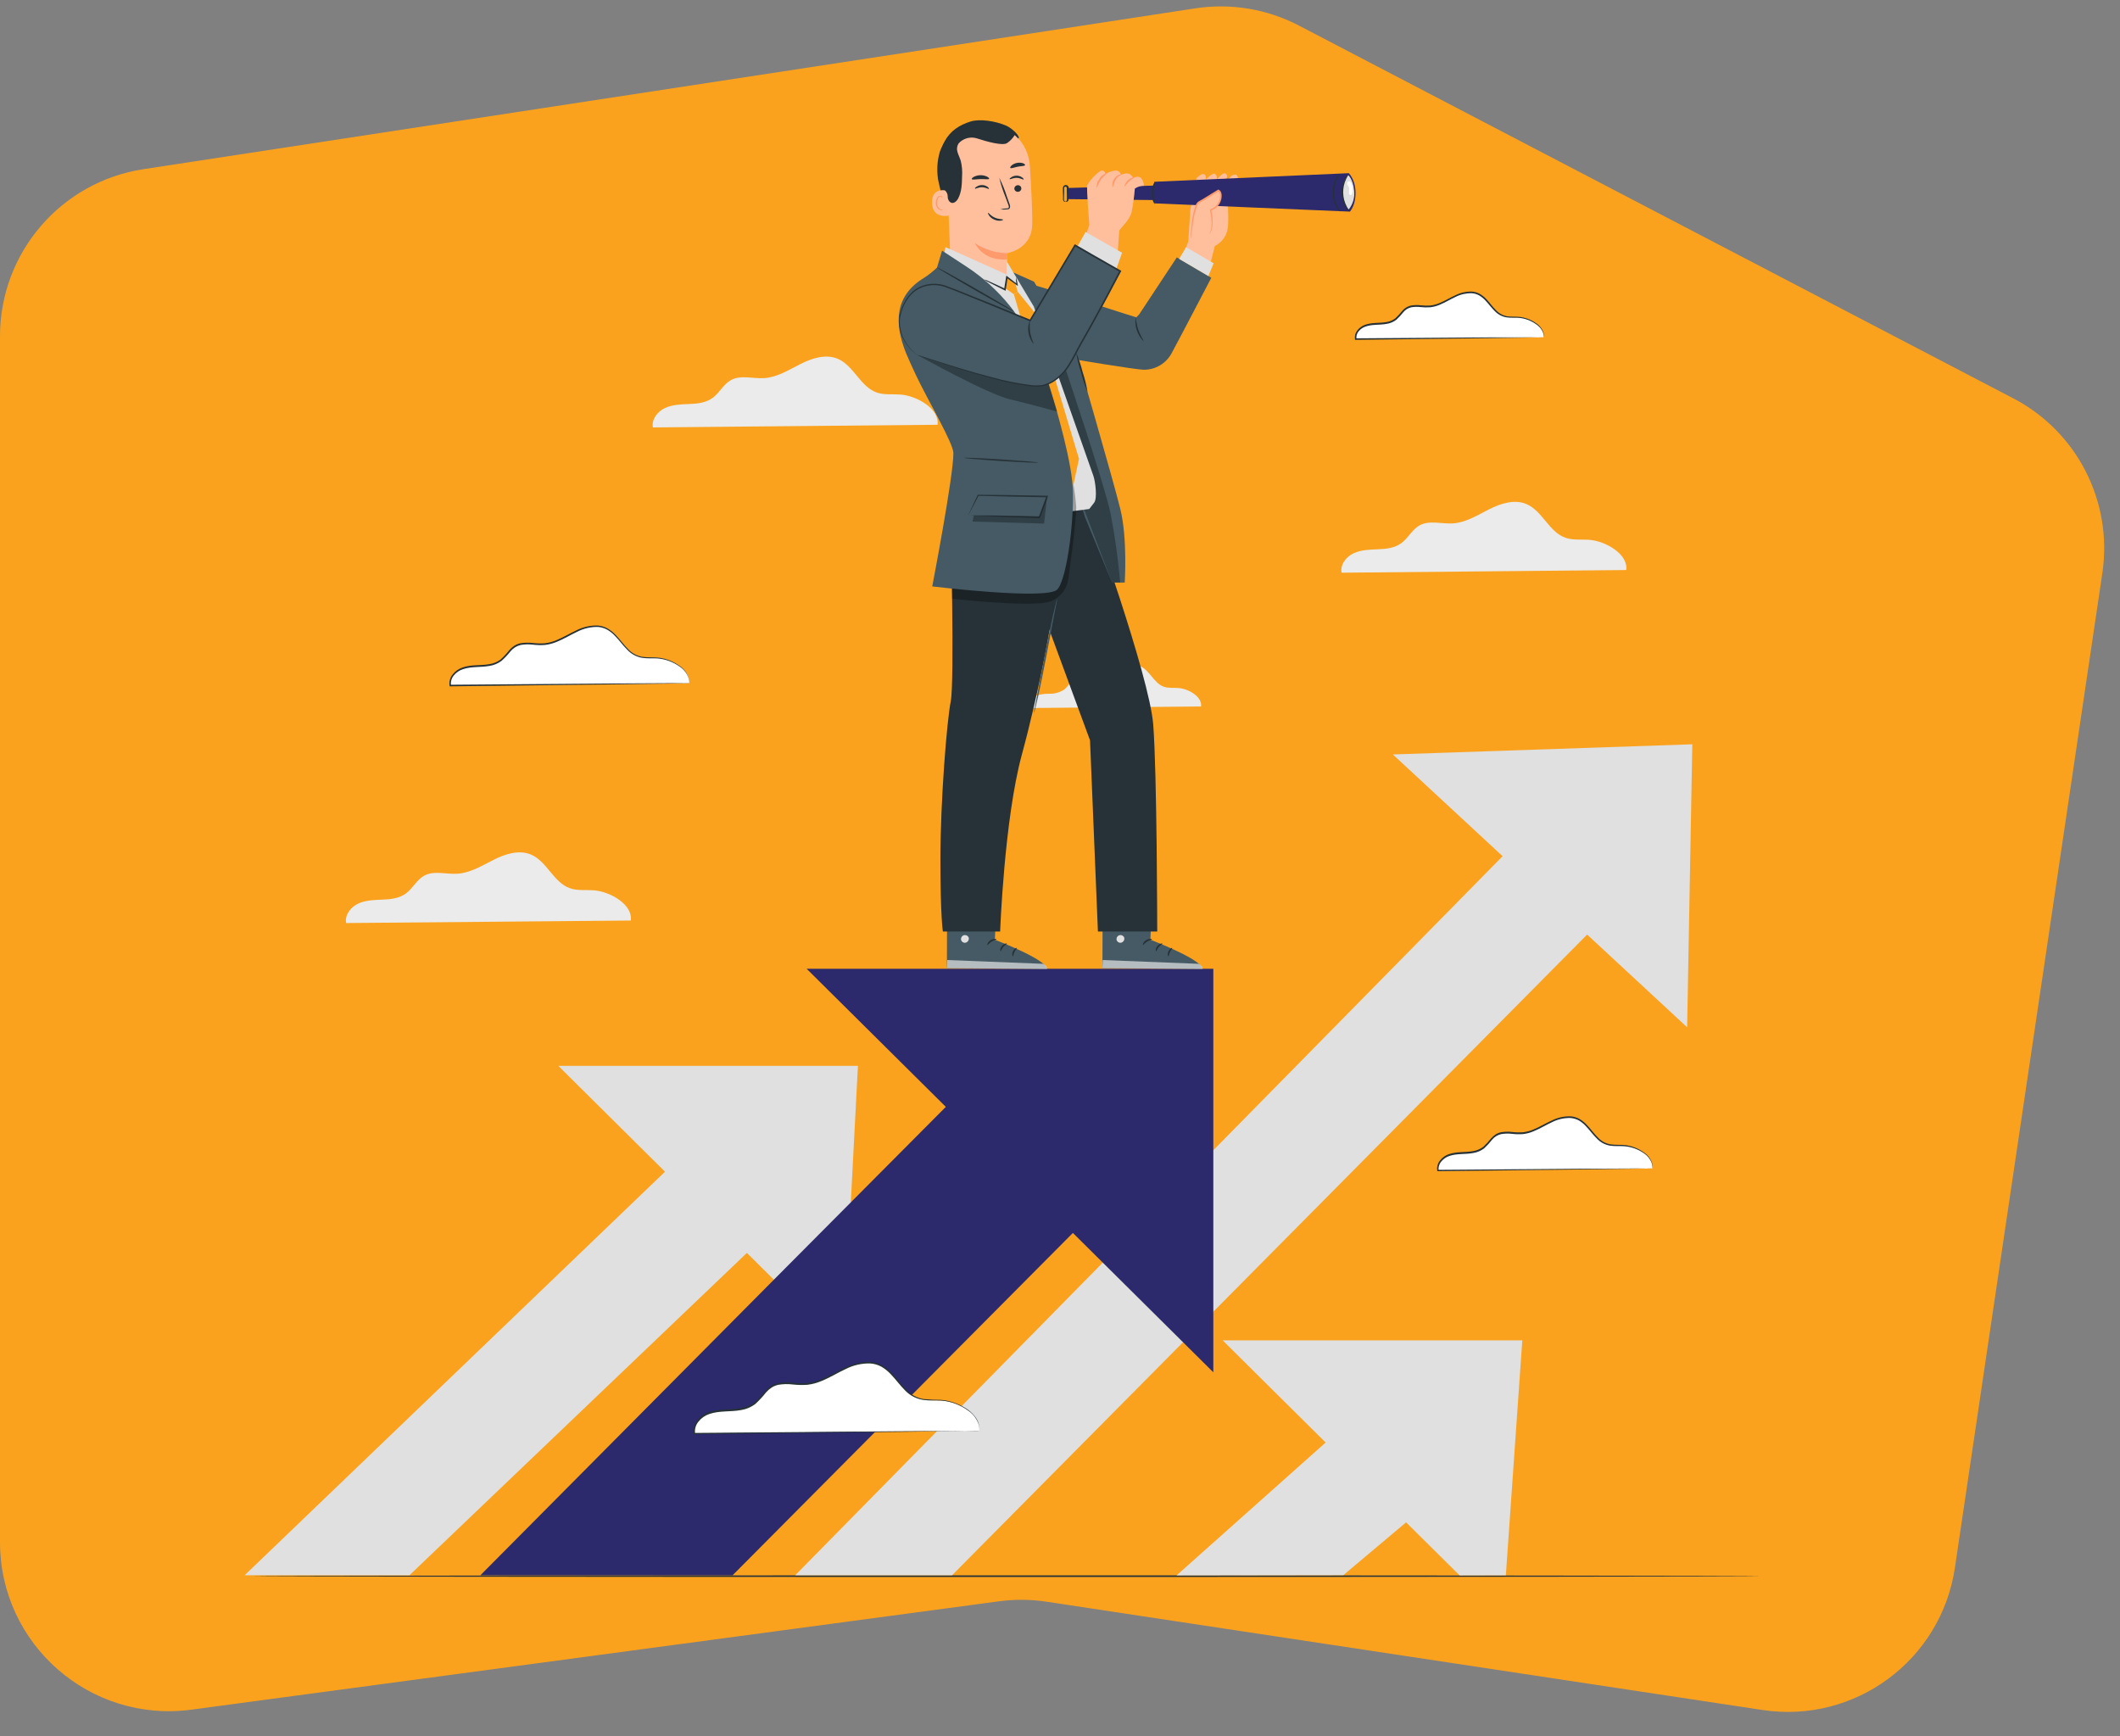 <svg width="276" height="226" viewBox="0 0 276 226" fill="none" xmlns="http://www.w3.org/2000/svg">
<rect x="0" y="0" width="276" height="226" fill="#808080" stroke="none"/>
<path d="M0 43.77C0 32.904 7.934 23.665 18.675 22.023L155.608 1.088C160.233 0.381 164.963 1.167 169.11 3.331L262.119 51.863C270.428 56.198 275.078 65.322 273.704 74.593L254.509 204.078C252.724 216.122 241.496 224.425 229.457 222.604L136.259 208.508C134.2 208.196 132.107 208.179 130.043 208.456L24.926 222.56C11.731 224.33 0 214.068 0 200.755V43.77Z" fill="#FAA21E"/>
<path d="M211.718 74.205C212 72.165 209.095 70.448 206.908 70.272C205.868 70.191 204.787 70.35 203.799 70.003C201.661 69.26 200.804 66.498 198.72 65.617C197.161 64.96 195.362 65.544 193.852 66.307C192.343 67.07 190.845 68.024 189.156 68.134C187.687 68.228 186.088 67.681 184.803 68.4C183.844 68.934 183.342 70.032 182.461 70.689C181.58 71.345 180.47 71.464 179.397 71.504C178.324 71.545 177.218 71.574 176.239 72.019C175.26 72.463 174.456 73.5 174.66 74.552L211.718 74.205Z" fill="#EBEBEB"/>
<path d="M122.057 55.295C122.343 53.255 119.434 51.542 117.251 51.362C116.21 51.281 115.125 51.44 114.142 51.097C112 50.35 111.147 47.588 109.062 46.707C107.5 46.05 105.704 46.633 104.195 47.396C102.685 48.159 101.188 49.114 99.495 49.224C98.026 49.318 96.431 48.771 95.145 49.489C94.187 50.024 93.685 51.121 92.803 51.778C91.922 52.435 90.812 52.553 89.739 52.594C88.666 52.635 87.557 52.664 86.581 53.112C85.606 53.561 84.799 54.589 85.002 55.642L122.057 55.295Z" fill="#EBEBEB"/>
<path d="M82.122 119.832C82.403 117.772 79.498 116.075 77.311 115.899C76.271 115.818 75.186 115.977 74.202 115.63C72.064 114.887 71.208 112.125 69.123 111.244C67.56 110.587 65.765 111.171 64.255 111.934C62.746 112.696 61.232 113.631 59.559 113.737C58.086 113.835 56.491 113.288 55.206 114.006C54.247 114.541 53.745 115.638 52.864 116.295C51.983 116.952 50.873 117.07 49.8 117.111C48.727 117.152 47.617 117.18 46.642 117.625C45.667 118.07 44.859 119.106 45.063 120.159L82.122 119.832Z" fill="#EBEBEB"/>
<path d="M156.362 91.967C156.537 90.706 154.758 89.67 153.424 89.564C152.788 89.51 152.127 89.608 151.523 89.4C150.217 88.943 149.695 87.254 148.418 86.716C147.467 86.308 146.378 86.675 145.444 87.124C144.509 87.573 143.608 88.172 142.588 88.238C141.69 88.295 140.715 87.964 139.927 88.401C139.344 88.727 139.038 89.404 138.495 89.8C137.935 90.148 137.286 90.325 136.627 90.31C135.969 90.292 135.315 90.398 134.697 90.624C134.39 90.743 134.13 90.958 133.956 91.237C133.782 91.515 133.702 91.843 133.73 92.171L156.362 91.967Z" fill="#EBEBEB"/>
<path d="M229.238 205.182C229.238 205.239 185.272 205.288 131.041 205.288C76.809 205.288 32.835 205.239 32.835 205.182C32.835 205.125 76.797 205.076 131.041 205.076C185.284 205.076 229.238 205.125 229.238 205.182Z" fill="#263238"/>
<path d="M159.177 174.484L190.022 205.084L196.044 205.068L198.186 174.484H159.177Z" fill="#E0E0E0"/>
<path d="M184.256 177.381L153.175 205.084L174.884 205.051L193.183 189.662L184.256 177.381Z" fill="#E0E0E0"/>
<path d="M181.335 98.213L219.646 133.729L220.319 96.891L181.335 98.213Z" fill="#E0E0E0"/>
<path d="M207.145 99.746L103.525 205.067H123.942L216.484 111.717L207.145 99.746Z" fill="#E0E0E0"/>
<path d="M72.685 138.748L109.772 175.541L111.693 138.748H72.685Z" fill="#E0E0E0"/>
<path d="M98.429 141.154L31.844 205.067H53.3L107.356 153.435L98.429 141.154Z" fill="#E0E0E0"/>
<path d="M105.019 126.115L157.961 178.641V126.115H105.019Z" fill="#2C2A6C"/>
<path d="M139.951 127.299C138.752 128.258 62.537 205.068 62.537 205.068H95.373L155.288 144.798L139.951 127.299Z" fill="#2C2A6C"/>
<path d="M69.336 41.683C72.01 40.585 73.288 37.527 72.191 34.853C71.093 32.178 68.034 30.9 65.36 31.998C62.686 33.096 61.408 36.154 62.506 38.829C63.603 41.503 66.662 42.781 69.336 41.683Z" fill="#FAA21E"/>
<path d="M66.602 48.551C66.542 47.833 66.52 47.113 66.537 46.393C66.517 45.673 66.536 44.952 66.594 44.234C66.623 44.234 66.647 45.201 66.647 46.393C66.647 47.584 66.631 48.551 66.602 48.551Z" fill="#FAA21E"/>
<path d="M63.583 43.014C63.611 43.014 63.118 43.932 62.485 45.029C61.853 46.127 61.314 47.004 61.29 46.988C61.266 46.971 61.755 46.074 62.388 44.972C63.02 43.871 63.558 42.998 63.583 43.014Z" fill="#FAA21E"/>
<path d="M60.486 41.088C60.102 41.462 59.693 41.809 59.262 42.128C58.853 42.476 58.421 42.794 57.969 43.083C58.353 42.71 58.762 42.362 59.193 42.043C59.602 41.696 60.034 41.377 60.486 41.088Z" fill="#FAA21E"/>
<path d="M71.84 46.425C71.78 46.252 71.733 46.075 71.701 45.895C71.628 45.564 71.522 45.107 71.387 44.61C71.253 44.112 71.118 43.667 71.016 43.345C70.954 43.172 70.904 42.995 70.869 42.815C70.963 42.974 71.037 43.144 71.09 43.32C71.247 43.733 71.383 44.154 71.498 44.581C71.632 45.083 71.726 45.544 71.783 45.879C71.825 46.058 71.844 46.241 71.84 46.425Z" fill="#FAA21E"/>
<path d="M77.144 42.655C76.605 42.258 76.089 41.83 75.598 41.374C75.081 40.949 74.588 40.495 74.121 40.016C74.661 40.411 75.177 40.837 75.667 41.293C76.184 41.72 76.677 42.175 77.144 42.655Z" fill="#FAA21E"/>
<path d="M79.185 37.477C78.973 37.461 78.763 37.431 78.556 37.387C78.148 37.322 77.63 37.236 77.034 37.171C76.439 37.105 75.9 37.06 75.504 37.036C75.293 37.034 75.081 37.015 74.872 36.979C75.083 36.951 75.296 36.944 75.508 36.958C76.023 36.966 76.536 37 77.047 37.06C77.558 37.118 78.066 37.201 78.569 37.309C78.78 37.34 78.987 37.397 79.185 37.477Z" fill="#FAA21E"/>
<path d="M79.184 32.386C79.184 32.414 78.058 32.716 76.655 33.059C75.251 33.402 74.101 33.654 74.097 33.622C74.093 33.589 75.223 33.291 76.626 32.949C78.03 32.606 79.184 32.353 79.184 32.386Z" fill="#FAA21E"/>
<path d="M73.26 26.45C73.284 26.45 72.742 27.331 72.036 28.383C71.33 29.436 70.759 30.272 70.734 30.256C71.107 29.59 71.516 28.944 71.958 28.322C72.656 27.274 73.235 26.433 73.26 26.45Z" fill="#FAA21E"/>
<path d="M67.389 25.209C67.405 25.449 67.405 25.691 67.389 25.931C67.389 26.372 67.389 26.984 67.389 27.661C67.389 28.338 67.389 28.95 67.409 29.395C67.426 29.634 67.426 29.874 67.409 30.113C67.364 29.876 67.34 29.636 67.336 29.395C67.312 28.954 67.287 28.338 67.287 27.661C67.287 26.984 67.287 26.372 67.332 25.927C67.33 25.686 67.349 25.446 67.389 25.209Z" fill="#FAA21E"/>
<path d="M62.942 30.749C62.502 30.134 62.094 29.497 61.718 28.84C61.061 27.767 60.556 26.886 60.58 26.869C60.604 26.853 61.159 27.71 61.804 28.783C62.449 29.856 62.967 30.733 62.942 30.749Z" fill="#FAA21E"/>
<path d="M60.286 33.007C60.097 33.002 59.91 32.976 59.727 32.929C59.388 32.856 58.911 32.742 58.413 32.591C57.915 32.44 57.446 32.285 57.124 32.158C56.942 32.103 56.768 32.026 56.605 31.93C56.79 31.966 56.972 32.018 57.148 32.085C57.479 32.191 57.935 32.338 58.441 32.493C58.947 32.648 59.413 32.77 59.747 32.86C59.931 32.892 60.111 32.941 60.286 33.007Z" fill="#FAA21E"/>
<path d="M59.123 37.029C58.572 37.139 58.015 37.211 57.454 37.245C56.897 37.319 56.336 37.355 55.773 37.352C56.325 37.244 56.882 37.172 57.442 37.135C58 37.064 58.561 37.029 59.123 37.029Z" fill="#FAA21E"/>
<path d="M215.106 152.106C215.322 150.556 213.131 149.279 211.487 149.144C210.703 149.083 209.887 149.201 209.145 148.944C207.533 148.381 206.893 146.301 205.322 145.64C204.147 145.146 202.792 145.587 201.65 146.158C200.507 146.729 199.385 147.451 198.117 147.533C197.011 147.606 195.807 147.194 194.853 147.737C194.13 148.145 193.751 148.961 193.086 149.458C192.395 149.887 191.594 150.105 190.781 150.083C189.969 150.069 189.162 150.207 188.402 150.491C187.668 150.825 187.06 151.605 187.215 152.396L215.106 152.106Z" fill="white"/>
<path d="M215.105 152.105H214.97H214.562L212.971 152.134L207.063 152.224L187.206 152.464H187.116V152.379C187.08 152.145 187.094 151.906 187.157 151.678C187.221 151.45 187.332 151.238 187.484 151.057C187.781 150.676 188.184 150.393 188.642 150.241C189.687 149.886 190.768 150.037 191.755 149.853C192.245 149.781 192.71 149.588 193.106 149.29C193.47 148.951 193.808 148.586 194.118 148.197C194.287 148.004 194.48 147.834 194.693 147.691C194.911 147.55 195.153 147.451 195.407 147.397C195.895 147.312 196.392 147.299 196.884 147.36C197.348 147.416 197.817 147.427 198.283 147.393C198.735 147.341 199.177 147.226 199.597 147.05C200.438 146.712 201.196 146.234 201.996 145.875C202.764 145.488 203.617 145.297 204.477 145.32C204.89 145.352 205.29 145.473 205.652 145.675C205.99 145.877 206.297 146.126 206.566 146.414C207.096 146.969 207.512 147.564 207.998 148.046C208.432 148.528 209.015 148.851 209.654 148.964C210.258 149.062 210.85 149.009 211.405 149.049C212.357 149.131 213.269 149.472 214.04 150.037C214.544 150.375 214.918 150.874 215.101 151.452C215.15 151.657 215.157 151.869 215.121 152.077C215.129 151.871 215.108 151.665 215.06 151.465C214.864 150.905 214.488 150.426 213.991 150.102C213.216 149.574 212.312 149.265 211.376 149.208C210.833 149.176 210.242 149.233 209.613 149.139C208.944 149.025 208.331 148.692 207.871 148.193C207.369 147.699 206.949 147.103 206.427 146.561C206.169 146.285 205.874 146.047 205.55 145.855C205.207 145.67 204.828 145.562 204.44 145.536C203.61 145.519 202.788 145.709 202.049 146.087C201.266 146.442 200.507 146.924 199.646 147.27C199.21 147.457 198.75 147.579 198.279 147.634C197.801 147.668 197.32 147.657 196.843 147.601C196.372 147.546 195.895 147.558 195.427 147.638C194.962 147.747 194.546 148.006 194.244 148.376C193.931 148.775 193.587 149.149 193.216 149.494C192.792 149.815 192.294 150.024 191.768 150.102C190.735 150.29 189.666 150.143 188.687 150.481C188.269 150.619 187.901 150.876 187.626 151.22C187.493 151.378 187.395 151.563 187.339 151.762C187.282 151.961 187.269 152.17 187.3 152.375L187.194 152.289L206.982 152.138L212.914 152.109H214.954C215.004 152.104 215.055 152.103 215.105 152.105Z" fill="#263238"/>
<path d="M127.451 186.254C127.732 184.194 124.827 182.497 122.64 182.321C121.6 182.24 120.519 182.399 119.531 182.052C117.394 181.309 116.537 178.547 114.452 177.666C112.889 177.009 111.094 177.592 109.584 178.355C108.075 179.118 106.577 180.073 104.888 180.179C103.415 180.277 101.82 179.73 100.535 180.448C99.576 180.983 99.074 182.08 98.193 182.737C97.312 183.394 96.202 183.512 95.129 183.553C94.056 183.594 92.946 183.623 91.971 184.067C90.996 184.512 90.188 185.548 90.392 186.601L127.451 186.254Z" fill="white"/>
<path d="M127.451 186.255H127.267H126.725L124.607 186.292L116.753 186.402L90.392 186.704H90.303V186.618C90.256 186.313 90.274 186 90.356 185.702C90.439 185.404 90.583 185.127 90.78 184.888C91.174 184.393 91.705 184.023 92.306 183.823C93.685 183.354 95.117 183.554 96.435 183.309C97.093 183.214 97.716 182.955 98.246 182.555C98.732 182.105 99.183 181.618 99.593 181.098C99.814 180.841 100.069 180.616 100.352 180.429C100.639 180.248 100.955 180.119 101.286 180.045C101.93 179.936 102.587 179.919 103.236 179.996C103.856 180.07 104.482 180.085 105.105 180.041C105.707 179.971 106.296 179.816 106.855 179.58C107.977 179.131 108.985 178.503 110.042 178.018C111.053 177.51 112.174 177.259 113.306 177.287C113.851 177.325 114.38 177.484 114.856 177.752C115.31 178.016 115.722 178.344 116.08 178.728C116.782 179.458 117.337 180.253 117.985 180.898C118.567 181.539 119.345 181.97 120.197 182.122C120.971 182.198 121.749 182.234 122.526 182.232C123.211 182.284 123.883 182.444 124.517 182.706C125.051 182.915 125.556 183.189 126.023 183.522C126.394 183.794 126.721 184.122 126.994 184.493C127.196 184.764 127.344 185.071 127.431 185.398C127.482 185.599 127.5 185.807 127.484 186.014C127.484 186.157 127.484 186.222 127.484 186.222C127.484 186.222 127.484 186.145 127.484 186.006C127.489 185.804 127.464 185.602 127.41 185.406C127.152 184.661 126.654 184.023 125.994 183.591C125.532 183.259 125.03 182.985 124.501 182.775C123.874 182.525 123.212 182.373 122.539 182.326C121.817 182.281 121.029 182.359 120.197 182.232C119.308 182.1 118.488 181.679 117.863 181.033C117.198 180.38 116.639 179.584 115.949 178.87C115.605 178.502 115.209 178.184 114.774 177.928C114.319 177.675 113.813 177.526 113.293 177.491C112.186 177.465 111.09 177.714 110.103 178.218C109.062 178.695 108.063 179.331 106.912 179.792C106.336 180.035 105.729 180.196 105.109 180.27C104.474 180.313 103.836 180.3 103.204 180.229C102.575 180.152 101.939 180.167 101.315 180.274C101.008 180.344 100.715 180.465 100.45 180.633C100.182 180.811 99.939 181.024 99.727 181.265C99.311 181.794 98.854 182.289 98.361 182.746C97.805 183.174 97.152 183.454 96.459 183.562C95.093 183.811 93.673 183.619 92.359 184.068C91.797 184.253 91.301 184.599 90.935 185.064C90.756 185.278 90.624 185.527 90.548 185.796C90.472 186.065 90.454 186.346 90.494 186.622L90.388 186.537L116.684 186.32L124.558 186.276H127.255C127.32 186.265 127.385 186.258 127.451 186.255Z" fill="#263238"/>
<path d="M89.719 88.951C89.956 87.221 87.516 85.801 85.684 85.65C84.807 85.581 83.901 85.715 83.073 85.426C81.278 84.802 80.559 82.484 78.809 81.754C77.499 81.203 75.99 81.697 74.729 82.333C73.469 82.969 72.208 83.777 70.788 83.867C69.564 83.945 68.218 83.488 67.116 84.091C66.3 84.54 65.892 85.466 65.149 86.013C64.407 86.56 63.477 86.662 62.579 86.711C61.681 86.76 60.747 86.768 59.927 87.143C59.107 87.519 58.43 88.367 58.601 89.269L89.719 88.951Z" fill="white"/>
<path d="M89.719 88.952H89.568H89.111L87.336 88.984L80.747 89.082L58.613 89.343H58.527V89.258C58.487 88.999 58.503 88.734 58.574 88.481C58.644 88.229 58.767 87.994 58.935 87.793C59.267 87.374 59.714 87.061 60.22 86.891C61.383 86.483 62.587 86.667 63.693 86.459C64.241 86.382 64.761 86.166 65.202 85.83C65.61 85.453 65.986 85.044 66.328 84.606C66.51 84.402 66.717 84.221 66.944 84.068C67.185 83.913 67.452 83.803 67.732 83.741C68.271 83.652 68.82 83.638 69.364 83.701C69.882 83.763 70.405 83.776 70.926 83.741C71.431 83.681 71.926 83.55 72.395 83.354C73.334 82.978 74.178 82.448 75.068 82.044C75.921 81.613 76.869 81.401 77.826 81.428C78.287 81.466 78.734 81.605 79.135 81.836C79.511 82.058 79.853 82.333 80.151 82.652C80.743 83.268 81.204 83.933 81.746 84.472C82.233 85.011 82.884 85.373 83.599 85.5C84.276 85.606 84.937 85.549 85.553 85.594C86.615 85.683 87.631 86.062 88.491 86.691C89.051 87.067 89.467 87.623 89.67 88.266C89.716 88.436 89.731 88.613 89.715 88.788C89.715 88.907 89.715 88.96 89.715 88.96C89.715 88.96 89.715 88.894 89.715 88.78C89.717 88.611 89.695 88.442 89.65 88.278C89.433 87.653 89.016 87.118 88.462 86.757C87.609 86.153 86.608 85.792 85.565 85.712C84.962 85.675 84.301 85.741 83.599 85.635C82.854 85.505 82.173 85.133 81.661 84.578C81.106 84.031 80.637 83.354 80.053 82.766C79.766 82.457 79.435 82.192 79.07 81.979C78.693 81.77 78.276 81.644 77.846 81.612C76.92 81.593 76.003 81.803 75.178 82.224C74.305 82.632 73.456 83.158 72.501 83.546C72.016 83.752 71.503 83.89 70.979 83.954C70.447 83.994 69.911 83.983 69.38 83.921C68.853 83.858 68.32 83.87 67.797 83.958C67.279 84.079 66.815 84.365 66.475 84.774C66.121 85.217 65.732 85.632 65.312 86.014C64.843 86.372 64.289 86.604 63.705 86.687C62.554 86.899 61.363 86.736 60.269 87.116C59.801 87.266 59.387 87.549 59.078 87.932C58.929 88.109 58.82 88.316 58.757 88.539C58.695 88.762 58.68 88.996 58.715 89.225L58.609 89.139L80.669 88.968L87.283 88.931H89.731L89.719 88.952Z" fill="#263238"/>
<path d="M200.948 43.911C201.131 42.553 199.214 41.435 197.774 41.317C197.084 41.264 196.374 41.365 195.734 41.141C194.322 40.647 193.759 38.824 192.384 38.244C191.352 37.812 190.168 38.195 189.169 38.701C188.169 39.207 187.186 39.836 186.072 39.905C185.101 39.966 184.032 39.607 183.216 40.08C182.584 40.435 182.253 41.161 181.67 41.594C181.063 41.967 180.362 42.157 179.65 42.141C178.94 42.123 178.233 42.238 177.565 42.479C176.921 42.777 176.39 43.455 176.525 44.152L200.948 43.911Z" fill="white"/>
<path d="M200.948 43.912H200.83H200.47L199.079 43.941L193.902 44.022L176.496 44.239H176.407V44.153C176.374 43.946 176.386 43.734 176.441 43.532C176.497 43.331 176.595 43.143 176.729 42.982C176.994 42.65 177.35 42.401 177.753 42.268C178.671 41.954 179.618 42.088 180.483 41.925C180.911 41.867 181.318 41.698 181.662 41.435C181.98 41.139 182.275 40.819 182.543 40.477C182.836 40.125 183.236 39.879 183.681 39.775C184.11 39.701 184.547 39.69 184.979 39.742C185.385 39.79 185.795 39.8 186.203 39.771C186.598 39.726 186.986 39.626 187.353 39.473C188.088 39.179 188.753 38.763 189.454 38.445C190.128 38.102 190.878 37.935 191.633 37.959C191.997 37.984 192.352 38.09 192.67 38.269C192.972 38.445 193.246 38.663 193.486 38.918C193.947 39.404 194.302 39.93 194.738 40.35C195.116 40.774 195.624 41.061 196.182 41.166C196.713 41.252 197.231 41.203 197.716 41.24C198.553 41.312 199.353 41.612 200.03 42.109C200.47 42.398 200.797 42.831 200.956 43.333C201 43.512 201.007 43.698 200.976 43.879C200.976 43.7 200.955 43.52 200.915 43.345C200.732 42.862 200.393 42.455 199.952 42.186C199.282 41.714 198.497 41.432 197.68 41.37C197.206 41.342 196.688 41.395 196.133 41.313C195.548 41.216 195.01 40.929 194.603 40.497C194.163 40.065 193.787 39.538 193.339 39.069C193.112 38.829 192.852 38.621 192.568 38.453C192.271 38.289 191.942 38.193 191.605 38.172C190.88 38.153 190.163 38.314 189.516 38.641C188.83 38.955 188.165 39.375 187.41 39.681C187.028 39.843 186.624 39.95 186.211 39.999C185.789 40.03 185.366 40.022 184.946 39.975C184.539 39.926 184.127 39.936 183.722 40.003C183.317 40.099 182.956 40.325 182.694 40.648C182.417 40.997 182.115 41.324 181.788 41.627C181.417 41.912 180.978 42.096 180.515 42.162C179.609 42.329 178.671 42.203 177.818 42.496C177.451 42.612 177.125 42.832 176.88 43.129C176.765 43.266 176.681 43.426 176.633 43.599C176.584 43.771 176.572 43.951 176.598 44.128L176.492 44.043L193.832 43.92H199.034H200.821L200.948 43.912Z" fill="#263238"/>
<path d="M129.813 115.626L129.519 122.334C129.519 122.334 136.239 124.888 136.308 126.132L123.276 126.03L123.305 115.557L129.813 115.626Z" fill="#455A64"/>
<path d="M125.496 121.738C125.37 121.775 125.262 121.857 125.193 121.968C125.124 122.08 125.098 122.213 125.12 122.342C125.152 122.469 125.232 122.579 125.343 122.649C125.454 122.719 125.587 122.743 125.716 122.717C125.852 122.681 125.97 122.595 126.045 122.477C126.121 122.358 126.149 122.215 126.124 122.076C126.077 121.948 125.981 121.842 125.858 121.782C125.735 121.722 125.593 121.712 125.463 121.754" fill="#E0E0E0"/>
<g opacity="0.6">
<path d="M123.276 126.031L123.321 124.975L135.798 125.468C135.798 125.468 136.377 125.725 136.308 126.133L123.276 126.031Z" fill="white"/>
</g>
<path d="M129.731 122.281C129.731 122.346 129.409 122.375 129.094 122.575C128.78 122.775 128.613 123.044 128.552 123.019C128.491 122.995 128.593 122.611 128.96 122.387C129.327 122.163 129.743 122.211 129.731 122.281Z" fill="#263238"/>
<path d="M131.093 122.848C131.093 122.909 130.832 123.015 130.612 123.28C130.392 123.545 130.33 123.831 130.265 123.831C130.2 123.831 130.163 123.468 130.441 123.137C130.718 122.807 131.093 122.786 131.093 122.848Z" fill="#263238"/>
<path d="M131.856 124.489C131.799 124.489 131.714 124.183 131.877 123.836C132.04 123.489 132.342 123.355 132.37 123.408C132.399 123.461 132.211 123.644 132.077 123.93C131.942 124.215 131.918 124.485 131.856 124.489Z" fill="#263238"/>
<path d="M129.629 120.735C129.6 120.793 129.31 120.703 128.947 120.735C128.584 120.768 128.307 120.87 128.274 120.813C128.241 120.756 128.515 120.536 128.939 120.515C129.363 120.495 129.657 120.687 129.629 120.735Z" fill="#263238"/>
<path d="M150.057 115.626L149.768 122.334C149.768 122.334 156.492 124.888 156.557 126.132L143.525 126.03L143.554 115.557L150.057 115.626Z" fill="#455A64"/>
<path d="M145.741 121.739C145.616 121.777 145.509 121.859 145.44 121.97C145.37 122.081 145.344 122.214 145.366 122.343C145.398 122.47 145.477 122.58 145.588 122.65C145.699 122.72 145.833 122.744 145.961 122.718C146.098 122.683 146.216 122.598 146.292 122.479C146.368 122.36 146.396 122.216 146.369 122.078C146.323 121.948 146.228 121.842 146.105 121.782C145.981 121.722 145.839 121.712 145.708 121.755" fill="#E0E0E0"/>
<g opacity="0.6">
<path d="M143.521 126.031L143.566 124.975L156.043 125.468C156.043 125.468 156.622 125.725 156.553 126.133L143.521 126.031Z" fill="white"/>
</g>
<path d="M149.976 122.281C149.976 122.346 149.653 122.375 149.339 122.575C149.025 122.775 148.858 123.044 148.801 123.019C148.743 122.995 148.837 122.611 149.209 122.387C149.58 122.163 149.992 122.211 149.976 122.281Z" fill="#263238"/>
<path d="M151.338 122.848C151.338 122.909 151.077 123.015 150.857 123.28C150.636 123.545 150.575 123.831 150.51 123.831C150.445 123.831 150.412 123.468 150.689 123.137C150.967 122.807 151.338 122.786 151.338 122.848Z" fill="#263238"/>
<path d="M152.102 124.489C152.045 124.489 151.959 124.183 152.126 123.836C152.293 123.489 152.587 123.355 152.616 123.408C152.644 123.461 152.457 123.644 152.326 123.93C152.196 124.215 152.167 124.485 152.102 124.489Z" fill="#263238"/>
<path d="M149.874 120.735C149.845 120.793 149.555 120.703 149.196 120.735C148.837 120.768 148.556 120.87 148.523 120.813C148.491 120.756 148.76 120.536 149.184 120.515C149.608 120.495 149.906 120.687 149.874 120.735Z" fill="#263238"/>
<path d="M123.338 27.518C122.847 26.275 122.463 24.991 122.191 23.683C121.92 22.368 121.98 21.006 122.367 19.721C122.428 19.529 122.983 18.236 123.183 18.248C123.325 18.248 122.999 19.472 123.077 19.582C123.777 20.779 124.099 22.161 123.999 23.544C123.928 24.885 123.706 26.214 123.338 27.506" fill="#263238"/>
<path d="M123.766 34.63L123.281 22.508C123.052 19.167 124.545 16.168 127.895 16.033H128.258C129.748 16.06 131.174 16.646 132.252 17.676C133.33 18.705 133.981 20.103 134.076 21.59C134.26 24.503 134.427 27.735 134.378 29.297C134.284 32.508 131.061 32.969 131.061 32.969C131.061 32.969 131.2 35.299 131.224 36.233C131.224 36.233 130.882 36.482 127.887 36.588C124.892 36.694 123.766 34.63 123.766 34.63Z" fill="#FFBF9D"/>
<path d="M131.061 32.958C129.584 32.925 128.147 32.471 126.92 31.648C126.92 31.648 127.899 34.003 131.11 33.77L131.061 32.958Z" fill="#FF9A6C"/>
<path d="M132.971 24.512C132.971 24.632 132.924 24.747 132.84 24.833C132.756 24.918 132.642 24.967 132.522 24.969C132.406 24.976 132.292 24.937 132.204 24.861C132.116 24.785 132.062 24.677 132.053 24.561C132.055 24.442 132.103 24.328 132.188 24.243C132.272 24.159 132.386 24.11 132.506 24.108C132.621 24.101 132.734 24.139 132.822 24.214C132.909 24.29 132.962 24.397 132.971 24.512Z" fill="#263238"/>
<path d="M133.265 23.365C133.207 23.427 132.857 23.161 132.367 23.153C131.877 23.145 131.51 23.386 131.457 23.325C131.404 23.263 131.49 23.194 131.649 23.08C131.866 22.935 132.122 22.861 132.383 22.868C132.64 22.873 132.888 22.958 133.093 23.112C133.244 23.231 133.293 23.341 133.265 23.365Z" fill="#263238"/>
<path d="M128.748 24.59C128.691 24.647 128.34 24.386 127.854 24.378C127.369 24.37 126.994 24.611 126.94 24.549C126.887 24.488 126.973 24.415 127.136 24.305C127.351 24.158 127.607 24.084 127.867 24.093C128.124 24.094 128.375 24.178 128.581 24.333C128.728 24.456 128.776 24.562 128.748 24.59Z" fill="#263238"/>
<path d="M130.253 27.258C130.518 27.178 130.792 27.134 131.069 27.127C131.196 27.127 131.314 27.094 131.338 27.009C131.352 26.878 131.325 26.747 131.261 26.633L130.906 25.666C130.569 24.846 130.296 24 130.09 23.137C130.487 23.925 130.82 24.743 131.085 25.585L131.428 26.556C131.504 26.709 131.523 26.884 131.481 27.049C131.463 27.094 131.435 27.134 131.399 27.166C131.363 27.198 131.32 27.221 131.273 27.233C131.202 27.248 131.13 27.256 131.057 27.258C130.79 27.293 130.52 27.293 130.253 27.258Z" fill="#263238"/>
<path d="M128.772 23.272C128.711 23.403 128.225 23.297 127.642 23.313C127.059 23.329 126.577 23.448 126.512 23.313C126.483 23.256 126.577 23.137 126.777 23.023C127.042 22.887 127.336 22.813 127.634 22.807C127.933 22.801 128.228 22.864 128.499 22.991C128.703 23.097 128.801 23.211 128.772 23.272Z" fill="#263238"/>
<path d="M133.447 21.505C133.374 21.635 132.962 21.607 132.497 21.7C132.032 21.794 131.652 21.961 131.538 21.868C131.485 21.819 131.538 21.696 131.673 21.558C131.88 21.375 132.134 21.253 132.407 21.207C132.679 21.151 132.961 21.171 133.223 21.264C133.411 21.354 133.488 21.456 133.447 21.505Z" fill="#263238"/>
<path d="M123.501 24.871C123.444 24.847 121.302 24.182 121.334 26.377C121.367 28.572 123.566 28.09 123.57 28.029C123.574 27.968 123.501 24.871 123.501 24.871Z" fill="#FFBF9D"/>
<path d="M122.84 27.218C122.84 27.218 122.799 27.246 122.734 27.275C122.689 27.294 122.64 27.304 122.591 27.304C122.542 27.304 122.493 27.294 122.448 27.275C122.305 27.186 122.189 27.061 122.11 26.913C122.031 26.765 121.993 26.598 121.999 26.43C121.991 26.242 122.024 26.053 122.097 25.88C122.118 25.811 122.155 25.748 122.204 25.696C122.254 25.644 122.315 25.605 122.383 25.582C122.426 25.57 122.473 25.573 122.514 25.592C122.555 25.61 122.588 25.643 122.607 25.684C122.64 25.745 122.607 25.79 122.64 25.794C122.673 25.798 122.685 25.757 122.665 25.663C122.651 25.61 122.621 25.563 122.579 25.529C122.518 25.484 122.442 25.465 122.367 25.476C122.274 25.492 122.187 25.532 122.115 25.593C122.043 25.654 121.989 25.733 121.959 25.822C121.867 26.014 121.823 26.226 121.832 26.439C121.824 26.634 121.874 26.828 121.977 26.995C122.079 27.162 122.229 27.295 122.407 27.377C122.466 27.393 122.528 27.396 122.588 27.386C122.648 27.375 122.705 27.351 122.754 27.316C122.84 27.267 122.84 27.218 122.84 27.218Z" fill="#FF9A6C"/>
<path d="M132.57 18.041C132.921 17.833 131.828 16.707 130.938 16.331C129.604 15.764 127.576 15.442 126.369 15.813C124.912 16.266 123.709 17.037 123.003 18.376C122.328 19.752 122.03 21.282 122.138 22.811C122.13 23.279 122.247 23.741 122.477 24.149C122.795 24.626 123.39 24.92 123.382 25.589C123.377 25.71 123.396 25.832 123.438 25.946C123.48 26.06 123.544 26.165 123.627 26.254C124.035 26.662 124.521 26.254 124.737 25.846C125.202 24.977 125.231 23.945 125.251 22.957C125.302 22.257 125.238 21.553 125.063 20.872C124.945 20.509 124.765 20.167 124.655 19.795C124.595 19.614 124.575 19.421 124.597 19.231C124.618 19.04 124.682 18.857 124.782 18.694C124.834 18.627 124.893 18.566 124.957 18.51C125.258 18.236 125.626 18.047 126.024 17.961C126.422 17.876 126.835 17.898 127.222 18.025C128.47 18.433 130.6 19.037 131.142 18.604C131.53 18.336 131.857 17.988 132.101 17.584L132.57 18.041Z" fill="#263238"/>
<path d="M130.592 28.592C130.592 28.628 130.482 28.702 130.262 28.726C129.972 28.755 129.679 28.703 129.417 28.575C129.147 28.461 128.915 28.273 128.748 28.033C128.63 27.845 128.609 27.706 128.642 27.69C128.675 27.674 128.981 28.098 129.519 28.335C130.058 28.571 130.555 28.51 130.592 28.592Z" fill="#263238"/>
<path d="M161.192 23.243C161.192 23.243 161.106 22.729 160.853 22.729C160.683 22.728 160.515 22.776 160.371 22.867C160.226 22.958 160.11 23.088 160.037 23.243C159.862 23.618 161.192 23.243 161.192 23.243Z" fill="#FFBF9D"/>
<path d="M154.705 31.424L154.958 27.373L155.774 23.199C155.774 23.199 156.41 22.521 156.749 22.677C157.087 22.832 156.961 23.395 156.961 23.395C156.961 23.395 157.85 22.432 158.185 22.652C158.519 22.872 158.397 23.395 158.397 23.395C158.397 23.395 159.213 22.326 159.584 22.619C159.956 22.913 159.584 23.395 159.584 23.395C159.584 23.395 160.086 28.066 159.833 29.739C159.757 30.227 159.564 30.689 159.273 31.087C158.981 31.485 158.598 31.808 158.156 32.028L157.483 34.655L154.166 32.852L154.705 31.424Z" fill="#FFBF9D"/>
<path d="M156.732 26.119L138.723 25.919V24.479L156.732 23.973V26.119Z" fill="#2C296C"/>
<path d="M175.749 27.547L150.302 26.474C149.985 25.564 149.985 24.573 150.302 23.663L175.598 22.545C176.737 23.757 176.749 26.303 175.749 27.547Z" fill="#2C296C"/>
<path d="M175.504 22.777C175.504 22.777 174.737 23.495 174.765 25.058C174.794 26.621 175.581 27.278 175.581 27.278C176.134 26.588 176.39 25.708 176.295 24.83C176.161 23.3 175.504 22.777 175.504 22.777Z" fill="#E0E0E0"/>
<path d="M174.484 27.548C174.276 27.382 174.107 27.171 173.99 26.932C173.658 26.373 173.485 25.734 173.488 25.084C173.488 24.439 173.64 23.802 173.933 23.228C174.042 22.981 174.214 22.767 174.431 22.607C174.459 22.607 174.264 22.86 174.068 23.293C173.828 23.861 173.704 24.471 173.7 25.088C173.696 25.703 173.836 26.311 174.108 26.863C174.247 27.084 174.372 27.313 174.484 27.548Z" fill="#263238"/>
<path d="M175.618 22.602C175.647 22.626 175.459 22.863 175.255 23.295C174.988 23.856 174.856 24.471 174.868 25.092C174.88 25.713 175.036 26.323 175.325 26.873C175.434 27.105 175.588 27.313 175.777 27.485C175.777 27.485 175.692 27.485 175.573 27.4C175.418 27.276 175.289 27.122 175.194 26.947C174.852 26.389 174.665 25.75 174.653 25.096C174.641 24.442 174.804 23.796 175.125 23.226C175.237 22.982 175.407 22.768 175.618 22.602Z" fill="#263238"/>
<path d="M175.949 23.907C175.92 23.825 175.874 23.75 175.815 23.687C175.785 23.654 175.748 23.63 175.707 23.616C175.665 23.602 175.621 23.598 175.578 23.605C175.535 23.616 175.496 23.637 175.464 23.668C175.432 23.699 175.41 23.738 175.398 23.781C175.377 23.866 175.388 23.955 175.427 24.034C175.521 24.217 175.672 24.389 175.664 24.572C175.655 24.756 175.615 24.939 175.627 25.123C175.63 25.19 175.651 25.255 175.688 25.311C175.706 25.339 175.731 25.363 175.762 25.378C175.792 25.393 175.826 25.399 175.859 25.396C175.97 25.396 176.023 25.258 176.047 25.151C176.144 24.737 176.109 24.302 175.949 23.907Z" fill="white"/>
<path d="M150.298 26.563C150.031 26.125 149.909 25.614 149.952 25.103C149.93 24.589 150.073 24.081 150.36 23.654C150.421 23.679 150.184 24.303 150.176 25.107C150.168 25.91 150.36 26.543 150.298 26.563Z" fill="#263238"/>
<path d="M138.686 26.262C138.614 26.262 138.544 26.233 138.493 26.182C138.442 26.131 138.413 26.061 138.413 25.989V24.463C138.413 24.39 138.442 24.321 138.493 24.27C138.544 24.218 138.614 24.189 138.686 24.189C138.759 24.189 138.829 24.218 138.881 24.269C138.933 24.32 138.963 24.39 138.964 24.463V25.993C138.962 26.065 138.932 26.134 138.88 26.184C138.828 26.234 138.759 26.262 138.686 26.262Z" fill="#FAA21E"/>
<path d="M138.687 26.263C138.687 26.263 138.76 26.263 138.834 26.169C138.877 26.126 138.902 26.067 138.903 26.006C138.903 25.912 138.903 25.818 138.903 25.72C138.903 25.475 138.903 25.222 138.883 24.961C138.883 24.814 138.883 24.667 138.883 24.512C138.889 24.486 138.889 24.46 138.883 24.434C138.878 24.408 138.866 24.383 138.85 24.363C138.833 24.342 138.812 24.325 138.788 24.314C138.764 24.302 138.738 24.296 138.711 24.296C138.685 24.297 138.659 24.303 138.636 24.315C138.612 24.327 138.591 24.343 138.575 24.364C138.559 24.385 138.547 24.409 138.541 24.434C138.535 24.46 138.535 24.487 138.54 24.512C138.54 24.667 138.54 24.814 138.54 24.961C138.54 25.233 138.532 25.486 138.515 25.72V26.006C138.515 26.036 138.521 26.066 138.532 26.094C138.543 26.122 138.56 26.147 138.581 26.169C138.654 26.242 138.732 26.246 138.728 26.263C138.724 26.279 138.65 26.308 138.528 26.234C138.492 26.209 138.462 26.177 138.439 26.14C138.417 26.103 138.402 26.061 138.397 26.018C138.397 25.92 138.397 25.822 138.397 25.72C138.397 25.475 138.397 25.222 138.377 24.961C138.377 24.814 138.377 24.667 138.377 24.512C138.367 24.408 138.398 24.305 138.462 24.223C138.498 24.18 138.543 24.145 138.594 24.121C138.645 24.097 138.7 24.084 138.756 24.084C138.813 24.085 138.868 24.098 138.92 24.122C138.971 24.146 139.017 24.18 139.054 24.223C139.117 24.305 139.146 24.409 139.136 24.512C139.136 24.667 139.136 24.814 139.136 24.961C139.136 25.233 139.127 25.486 139.111 25.72C139.111 25.822 139.111 25.92 139.111 26.018C139.105 26.061 139.089 26.103 139.066 26.14C139.043 26.177 139.012 26.209 138.976 26.234C138.752 26.308 138.683 26.271 138.687 26.263Z" fill="#263238"/>
<path d="M141.816 29.281C141.816 29.281 141.433 24.552 141.547 24.136C141.661 23.72 142.963 22.259 143.42 22.211C143.876 22.162 143.925 22.668 143.925 22.668C144.305 22.415 144.741 22.256 145.194 22.206C145.368 22.189 145.541 22.238 145.681 22.343C145.82 22.448 145.914 22.602 145.945 22.774C146.248 22.593 146.609 22.535 146.953 22.614C147.222 22.663 147.532 23.137 147.532 23.137C147.532 23.137 148.197 22.851 148.515 23.137C148.775 23.423 148.921 23.795 148.923 24.181C148.499 24.178 148.085 24.31 147.74 24.557C147.663 25.587 147.523 26.612 147.32 27.625C147.067 28.637 146.063 29.477 145.725 29.999L145.46 33.496L141.159 31.227L141.816 29.281Z" fill="#FFBF9D"/>
<path d="M142.783 24.491C142.755 24.273 142.772 24.052 142.833 23.842C142.894 23.631 142.998 23.435 143.137 23.267C143.248 23.076 143.396 22.91 143.574 22.78C143.752 22.65 143.955 22.559 144.17 22.512C143.86 22.779 143.573 23.073 143.313 23.389C143.108 23.742 142.931 24.11 142.783 24.491Z" fill="#FF9A6C"/>
<path d="M144.872 24.409C144.811 24.221 144.795 24.022 144.826 23.827C144.857 23.632 144.934 23.447 145.051 23.287C145.197 23.042 145.421 22.852 145.688 22.749C145.892 22.68 146.026 22.696 146.03 22.72C146.034 22.745 145.532 22.884 145.235 23.402C145.079 23.724 144.958 24.062 144.872 24.409Z" fill="#FF9A6C"/>
<path d="M146.43 24.255C146.373 24.255 146.467 23.794 146.871 23.439C147.275 23.084 147.724 23.031 147.728 23.08C147.732 23.129 147.365 23.272 147.014 23.598C146.663 23.925 146.504 24.275 146.43 24.255Z" fill="#FF9A6C"/>
<path d="M157.438 30.443C158.156 29.599 157.609 27.326 157.609 27.326C157.91 27.219 158.182 27.042 158.403 26.81C158.623 26.579 158.786 26.298 158.878 25.992C159.131 24.976 158.625 24.805 158.625 24.805C158.454 24.89 156.887 25.906 156.083 26.331C155.279 26.755 155.026 31.063 155.026 31.063" fill="#FFBF9D"/>
<path d="M155.027 31.049C155.005 30.86 155.005 30.67 155.027 30.482C155.047 30.119 155.084 29.596 155.161 28.948C155.236 28.183 155.406 27.43 155.667 26.708C155.714 26.602 155.771 26.5 155.838 26.406C155.915 26.306 156.014 26.226 156.128 26.173C156.324 26.067 156.536 25.953 156.72 25.835L157.944 25.08C158.156 24.949 158.352 24.823 158.572 24.696L158.613 24.672L158.654 24.692C158.736 24.732 158.809 24.789 158.867 24.86C158.926 24.93 158.968 25.012 158.992 25.1C159.04 25.25 159.058 25.408 159.045 25.565C159.029 25.983 158.885 26.385 158.632 26.718C158.38 27.05 158.031 27.298 157.634 27.426L157.691 27.32C157.874 28.087 157.913 28.881 157.805 29.662C157.767 29.879 157.692 30.089 157.585 30.282C157.543 30.348 157.493 30.407 157.434 30.457C157.459 30.385 157.493 30.317 157.536 30.253C157.623 30.06 157.68 29.855 157.707 29.645C157.774 28.88 157.71 28.109 157.519 27.365L157.499 27.287L157.577 27.259C158.032 27.083 158.41 26.75 158.641 26.32C158.759 26.082 158.825 25.822 158.837 25.557C158.86 25.436 158.848 25.31 158.804 25.195C158.759 25.079 158.683 24.979 158.584 24.904H158.666C158.474 25.015 158.258 25.153 158.058 25.28C157.65 25.541 157.242 25.794 156.834 26.035C156.634 26.153 156.426 26.267 156.234 26.373C156.144 26.411 156.066 26.471 156.006 26.549C155.944 26.628 155.893 26.716 155.855 26.81C155.591 27.512 155.411 28.244 155.32 28.988C155.222 29.629 155.161 30.151 155.116 30.51C155.103 30.692 155.073 30.872 155.027 31.049Z" fill="#FF9A6C"/>
<path d="M123.778 68.257C123.778 68.257 124.28 88.792 123.778 91.297C123.276 93.802 122.432 104.153 122.432 111.832C122.432 119.51 122.754 121.26 122.754 121.26H130.208C130.208 121.26 130.739 106.662 133.04 98.209C135.178 90.363 137.638 78.433 137.638 73.259V66.254H124.447L123.778 68.257Z" fill="#263238"/>
<path d="M141.811 66.254C141.811 66.254 149.633 87.96 150.135 94.304C150.636 100.648 150.657 121.26 150.657 121.26H142.937L141.909 96.373L135.969 80.24V66.254H141.811Z" fill="#263238"/>
<path d="M137.637 77.943C137.622 78.142 137.589 78.338 137.54 78.531C137.462 78.939 137.356 79.486 137.229 80.13C136.964 81.522 136.609 83.37 136.222 85.41C135.834 87.45 135.446 89.339 135.149 90.681C134.998 91.354 134.867 91.905 134.769 92.268C134.729 92.465 134.671 92.658 134.594 92.844C134.609 92.644 134.641 92.446 134.692 92.252C134.769 91.844 134.875 91.297 134.998 90.653C135.267 89.261 135.618 87.413 136.01 85.369C136.401 83.325 136.785 81.444 137.083 80.102C137.234 79.428 137.364 78.878 137.462 78.515C137.5 78.319 137.559 78.127 137.637 77.943Z" fill="#455A64"/>
<path d="M144.774 75.838H146.426C146.426 75.838 146.806 70.126 145.851 66.254C144.896 62.383 140.016 45.577 140.016 45.577L134.615 36.666L131.718 35.377L141.232 67.278L144.774 75.838Z" fill="#455A64"/>
<path opacity="0.3" d="M138.752 48.123C138.752 48.123 143.754 62.946 144.582 66.83C145.158 69.809 145.577 72.816 145.839 75.838H144.77L140.841 65.492C140.841 65.492 136.761 49.041 136.936 49.082C137.112 49.123 138.752 48.123 138.752 48.123Z" fill="black"/>
<path d="M122.636 35.018L123.085 32.162L131.065 35.744V34.019L134.59 39.902L142.342 61.934C142.591 62.615 142.893 64.876 142.44 65.443L141.808 66.259L133.403 67.348L125.435 38.564L122.636 35.018Z" fill="#E0E0E0"/>
<path opacity="0.3" d="M123.958 77.944C123.958 77.944 134.631 79.14 136.818 78.271C137.448 78.013 137.996 77.588 138.4 77.04C138.805 76.492 139.051 75.844 139.111 75.166C139.111 75.166 140.18 67.589 140.107 65.916C139.983 64.37 139.752 62.833 139.413 61.318L123.938 76.606L123.958 77.944Z" fill="black"/>
<path d="M131.995 38.31C131.995 38.31 135.643 50.729 135.614 50.819C135.586 50.909 139.657 63.528 139.657 63.528L140.473 59.73L134.802 40.803L132.521 38.008L131.995 38.31Z" fill="#FAA21E"/>
<path d="M120.265 36.193C116.524 38.474 116.332 42.011 117.997 46.066C118.27 46.74 118.813 47.894 119.172 48.678C120.779 52.101 124.121 57.686 124.121 58.992C124.121 62.068 121.367 76.336 121.367 76.336C121.367 76.336 136.291 78.147 137.638 76.744C138.984 75.341 140.021 66.544 139.588 62.611C139.111 58.27 136.875 50.926 135.969 48.209C135.422 46.577 133.623 42.496 131.481 39.836C129.876 37.84 127.966 36.109 125.822 34.708L122.644 32.627L121.991 34.83C121.461 35.34 120.883 35.796 120.265 36.193Z" fill="#455A64"/>
<path d="M134.79 37.168C135.1 37.168 148.74 41.623 147.948 41.297L148.315 40.913L153.211 33.504L157.699 36.16C157.699 36.16 153.264 44.651 152.53 45.985C152.179 46.637 151.656 47.182 151.018 47.56C150.381 47.938 149.652 48.136 148.911 48.131C147.911 48.131 139.368 46.699 139.368 46.699L134.79 37.168Z" fill="#455A64"/>
<path d="M140.277 32.068L141.334 30.199L146.083 32.904L145.345 34.961L140.277 32.068Z" fill="#E0E0E0"/>
<path opacity="0.3" d="M119.384 46.194C119.384 46.194 128.552 51.29 131.469 51.979C134.386 52.669 137.638 53.587 137.638 53.587L136.328 49.417L128.36 44.574L119.384 46.194Z" fill="black"/>
<path d="M119.384 46.193C119.27 46.107 133.137 51.039 135.965 50.15C138.792 49.261 139.706 46.478 140.718 44.736C142.566 41.582 145.843 35.307 145.843 35.307L139.976 31.949L134.133 41.741C134.133 41.741 123.79 37.474 122.84 37.196C121.889 36.919 118.947 36.535 117.511 39.975C115.904 43.781 119.384 46.193 119.384 46.193Z" fill="#455A64"/>
<path d="M119.384 46.194C119.345 46.177 119.31 46.155 119.278 46.129C119.212 46.08 119.114 46.002 118.992 45.896C118.634 45.585 118.314 45.233 118.037 44.847C117.582 44.23 117.27 43.52 117.123 42.767C117.08 42.538 117.054 42.306 117.046 42.073C117.046 41.832 117.07 41.583 117.079 41.322C117.087 41.061 117.168 40.808 117.25 40.547C117.332 40.279 117.43 40.016 117.544 39.76C117.784 39.199 118.118 38.683 118.531 38.234C118.988 37.744 119.56 37.376 120.196 37.165C120.883 36.938 121.615 36.88 122.329 36.997C122.704 37.056 123.07 37.16 123.419 37.307L124.5 37.715C127.413 38.862 130.657 40.188 134.153 41.624L134.031 41.665L139.869 31.873L139.922 31.783L140.012 31.836L142.13 33.06L145.896 35.21L145.985 35.259L145.936 35.349C144.782 37.552 143.643 39.686 142.525 41.722C141.962 42.742 141.408 43.738 140.845 44.705C140.281 45.672 139.849 46.663 139.261 47.561C138.713 48.456 137.959 49.209 137.062 49.756C136.628 50.012 136.153 50.196 135.659 50.298C135.178 50.353 134.692 50.353 134.21 50.298C132.487 50.075 130.783 49.725 129.11 49.254C126.042 48.438 123.619 47.622 121.954 47.083C120.289 46.545 119.384 46.194 119.384 46.194C119.443 46.199 119.5 46.213 119.555 46.235L120.053 46.39L121.975 47.01C123.651 47.536 126.079 48.315 129.143 49.115C130.811 49.577 132.51 49.916 134.227 50.131C134.694 50.184 135.167 50.184 135.634 50.131C136.106 50.028 136.557 49.85 136.973 49.605C137.843 49.069 138.573 48.333 139.102 47.459C139.682 46.581 140.114 45.582 140.677 44.603C141.24 43.623 141.787 42.644 142.346 41.628C143.46 39.588 144.598 37.454 145.749 35.251L145.794 35.394L142.015 33.252L139.902 32.028L140.045 31.991C137.98 35.435 136.006 38.74 134.194 41.783L134.149 41.857L134.072 41.824C130.591 40.384 127.327 39.05 124.439 37.887L123.362 37.479C123.024 37.332 122.669 37.228 122.305 37.169C121.615 37.053 120.907 37.105 120.241 37.32C119.627 37.522 119.073 37.874 118.629 38.344C118.224 38.777 117.895 39.275 117.654 39.817C117.54 40.067 117.442 40.325 117.36 40.588C117.278 40.841 117.246 41.102 117.189 41.347C117.132 41.592 117.136 41.84 117.148 42.077C117.154 42.306 117.177 42.533 117.217 42.758C117.354 43.501 117.652 44.204 118.09 44.819C118.359 45.206 118.67 45.561 119.017 45.88C119.131 45.99 119.225 46.067 119.29 46.12L119.384 46.194Z" fill="#263238"/>
<path d="M126.051 67.095L127.336 64.492L136.328 64.651L135.329 67.344L126.051 67.095Z" fill="#455A64"/>
<path d="M126.051 67.095H126.781H128.74C130.4 67.119 132.697 67.152 135.333 67.217L135.231 67.287C135.537 66.471 135.855 65.602 136.186 64.716L136.23 64.594L136.328 64.737C132.705 64.671 129.474 64.602 127.352 64.541L127.414 64.504L126.426 66.385C126.316 66.593 126.226 66.76 126.157 66.899C126.126 66.963 126.09 67.024 126.051 67.083C126.051 67.083 126.051 67.029 126.12 66.915C126.19 66.801 126.263 66.613 126.357 66.405L127.275 64.451V64.41H127.328C129.466 64.41 132.697 64.467 136.304 64.533H136.455L136.402 64.671L136.357 64.794L135.402 67.36L135.374 67.429H135.3C132.616 67.352 130.274 67.262 128.625 67.197L126.7 67.119L126.194 67.095C126.146 67.099 126.098 67.099 126.051 67.095Z" fill="#263238"/>
<path d="M132.052 40.583C132.024 40.636 129.747 39.384 126.964 37.788C124.182 36.193 121.954 34.859 121.983 34.81C122.011 34.761 124.288 36.01 127.07 37.605C129.853 39.2 132.085 40.534 132.052 40.583Z" fill="#263238"/>
<path d="M135.161 60.215C135.161 60.273 132.995 60.183 130.327 60.011C127.658 59.84 125.496 59.657 125.5 59.603C125.504 59.55 127.671 59.636 130.339 59.807C133.007 59.979 135.166 60.158 135.161 60.215Z" fill="#263238"/>
<path d="M153.509 33.704L154.415 32.178L158.005 34.275L157.307 35.931L153.509 33.704Z" fill="#E0E0E0"/>
<path d="M148.887 44.431C148.492 44.034 148.192 43.553 148.01 43.024C147.827 42.495 147.767 41.931 147.834 41.375C147.895 41.375 147.916 42.109 148.209 42.954C148.503 43.798 148.952 44.394 148.887 44.431Z" fill="#263238"/>
<path d="M140.103 45.887C140.45 46.712 140.732 47.563 140.947 48.433C141.23 49.283 141.445 50.155 141.588 51.04C141.242 50.214 140.96 49.363 140.743 48.494C140.46 47.643 140.246 46.772 140.103 45.887Z" fill="#263238"/>
<path d="M134.594 44.823C134.23 44.398 133.989 43.883 133.896 43.331C133.803 42.78 133.863 42.214 134.068 41.693C134.041 42.228 134.054 42.764 134.108 43.297C134.231 43.817 134.394 44.327 134.594 44.823Z" fill="#263238"/>
<path opacity="0.3" d="M126.772 67.111L126.613 67.898L135.924 68.159L136.328 64.65L135.328 67.343L126.772 67.111Z" fill="black"/>
<path d="M130.869 37.478L130.967 37.584L131.995 38.31L132.509 38.021L132.175 36.882L131.089 36.066L130.869 37.478Z" fill="#FAA21E"/>
<path d="M132.256 36.066C132.368 36.385 132.446 36.715 132.489 37.05L132.521 37.225L132.37 37.119C132.011 36.866 131.554 36.532 131.028 36.148L131.191 36.083C131.142 36.405 131.089 36.744 131.036 37.095C131 37.307 130.967 37.503 130.938 37.711L130.914 37.853L130.787 37.788C130.004 37.405 129.323 37.062 128.837 36.805C128.568 36.684 128.312 36.535 128.074 36.36C128.358 36.436 128.631 36.544 128.89 36.682C129.392 36.903 130.09 37.225 130.873 37.6L130.726 37.678L130.82 37.062C130.877 36.711 130.93 36.372 130.983 36.054L131.012 35.883L131.146 35.985C131.661 36.393 132.113 36.731 132.456 37.005L132.338 37.074C132.277 36.742 132.25 36.404 132.256 36.066Z" fill="#263238"/>
</svg>
